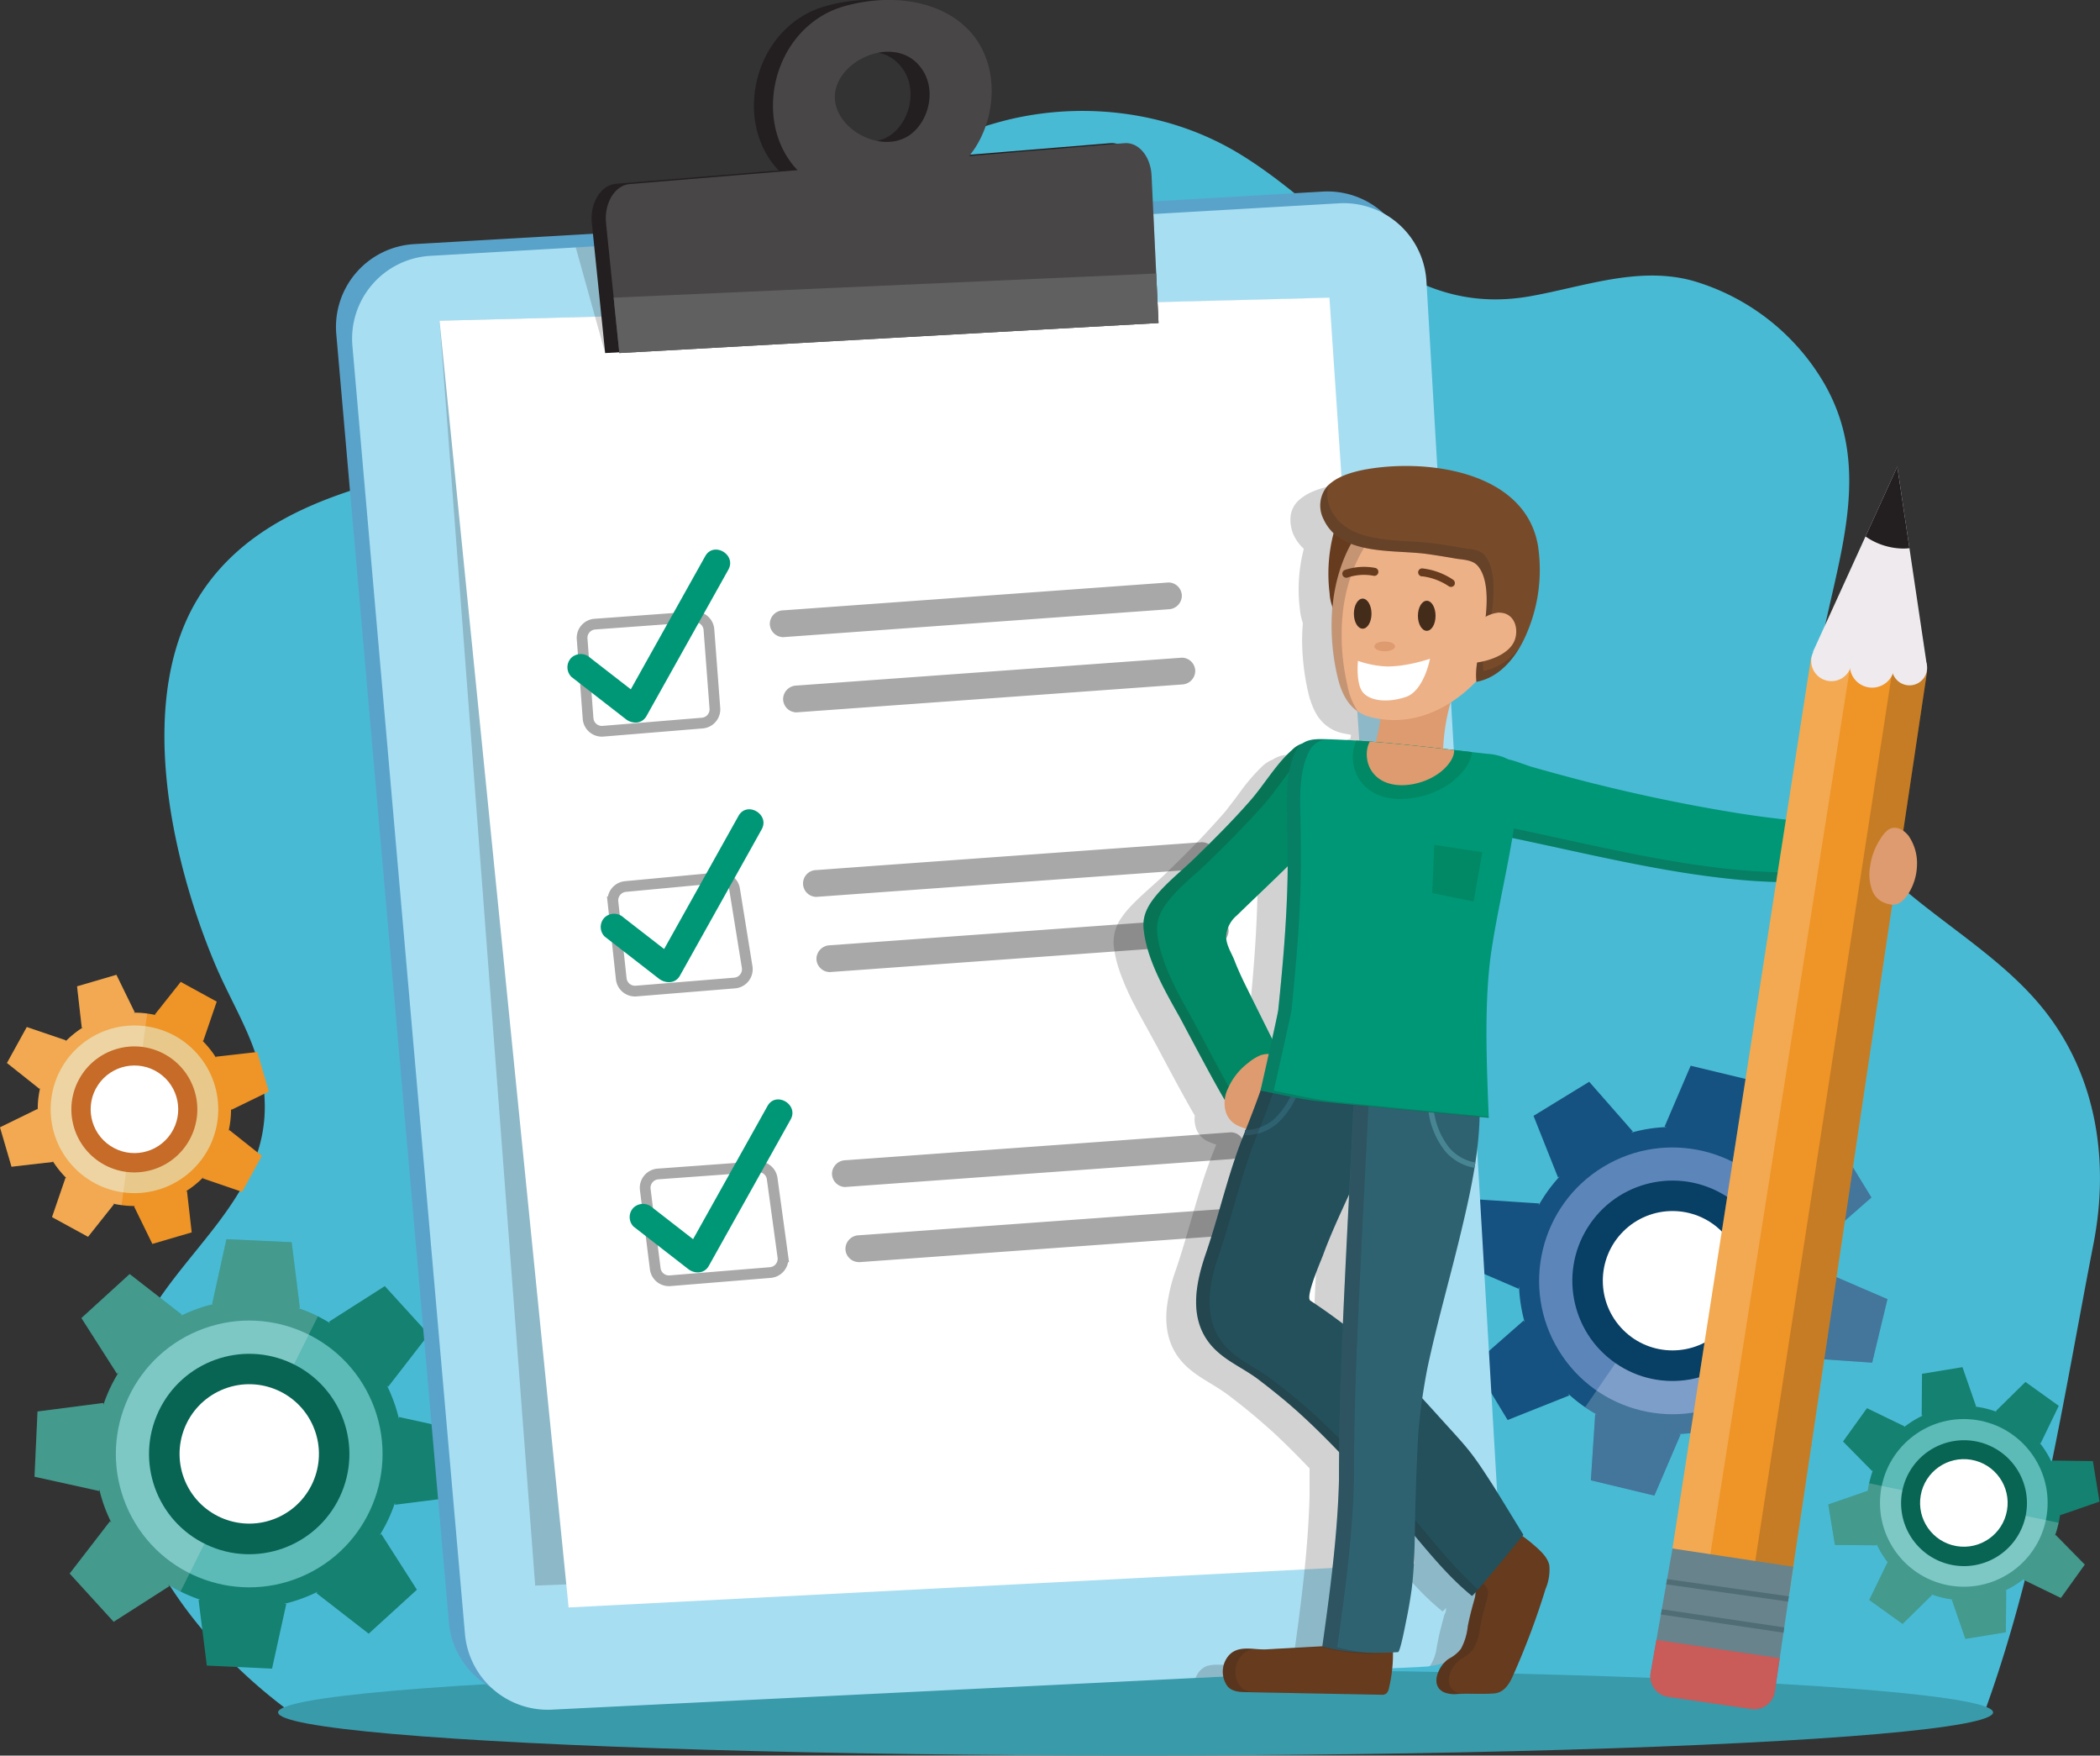 <svg xmlns="http://www.w3.org/2000/svg" xmlns:xlink="http://www.w3.org/1999/xlink" viewBox="0 0 391.84 327.5"><rect x="0" y="0" width="391.84" height="327.5" fill="#333333" stroke="none"/><defs><style>.cls-1{fill:#009777;}.cls-2{fill:#eeeaed;}.cls-3{fill:#68838c;}.cls-4{fill:#49bad4;}.cls-5{fill:#158171;}.cls-6{fill:#5cbab7;}.cls-7,.cls-9{fill:#fff;}.cls-19,.cls-27,.cls-7{opacity:0.2;}.cls-8{fill:#086453;}.cls-10{fill:#ef9426;}.cls-11{fill:#e8c98b;}.cls-12{fill:#c66b28;}.cls-13{fill:#155281;}.cls-14{fill:#5c86ba;}.cls-15{fill:#083f64;}.cls-16{fill:#399aaa;}.cls-17{fill:#59a3ca;}.cls-18{fill:#a8def2;}.cls-19,.cls-20{fill:#231f20;}.cls-21{fill:#494647;}.cls-22{fill:#606060;}.cls-23,.cls-30,.cls-33,.cls-39{fill:none;stroke-miterlimit:10;}.cls-23{stroke:#a8a8a8;stroke-width:2px;}.cls-24{fill:#a8a8a8;}.cls-25{fill:#008964;}.cls-26{fill:#663b1e;}.cls-28{fill:#dd9b6f;}.cls-29{fill:#23505b;}.cls-30{stroke:#2f6270;}.cls-31{fill:#2f6270;}.cls-32{fill:#edb188;}.cls-33{stroke:#488593;}.cls-34{clip-path:url(#clip-path);}.cls-35{fill:#774b2a;}.cls-36{clip-path:url(#clip-path-2);}.cls-37{clip-path:url(#clip-path-3);}.cls-38{fill:#c95b59;}.cls-39{stroke:#506d75;}.cls-40{fill:#442c1b;}</style><clipPath id="clip-path"><path class="cls-1" d="M278.28,177.4c-1.42,9.42-.86,21.62-.49,31.11,0,0-29.72-2.74-33.17-3.24l-.61-.09c-3-.48-5.87-1.15-8.81-1.72,0,0,3.22-14.15,3.31-15.09.86-8.33,1.59-16.64,1.74-25,.07-4.08,0-8.16-.11-12.24-.07-3.6,0-7.64,1.64-10.92,1.1-2.17,2.95-2.38,5.21-2.33,10.19.25,20.29,1.61,30.42,2.73a11,11,0,0,1,3.32.71c3.11,1.38,2.74,4.89,2.46,7.7C282.22,158.55,279.71,167.91,278.28,177.4Z"/></clipPath><clipPath id="clip-path-2"><polygon class="cls-2" points="354.02 87.05 338.28 121.59 359.58 124.41 354.02 87.05"/></clipPath><clipPath id="clip-path-3"><path class="cls-3" d="M312.07,288.87l22.52,3.4-3.42,23.28a3.87,3.87,0,0,1-4.39,3.26l-15.56-2.27A3.88,3.88,0,0,1,308,312Z"/></clipPath></defs><g id="Layer_2" data-name="Layer 2"><g id="OBJECTS"><path class="cls-4" d="M390.63,232c-5.64,28.95-10.21,59.65-20.38,87.49H54.35C34,304.62,15.51,278.59,24.5,252.29c5.9-17.26,26.15-27.62,24.85-47.63-.59-9.22-5.75-16.54-9.23-24.82-8.2-19.47-15.11-50.11-2.55-69.22C53.66,86.15,91.33,88.9,115.09,77.74c12.88-6,23.35-16.25,33.07-26.71,7.07-7.6,14-15.53,22.64-21.23,17.75-11.69,42.16-12.17,60.35-1.18,18.48,11.17,30.38,30.92,54.44,26.63,10-1.79,20.13-5.64,30.23-2.88a41.94,41.94,0,0,1,24.35,18.8c14.61,24.65-9.21,50.71.75,76.17,7.43,19,28.84,26.1,40.78,41.44C391.3,201.12,393.58,216.83,390.63,232Z"/><path class="cls-5" d="M80,248.92l-8.2-9-10.42,6.65.26.29A28.28,28.28,0,0,0,55.56,244l.39,0-1.53-12.27-12.17-.56-2.66,12.07.39,0a28.14,28.14,0,0,0-6.32,2.28l.29-.26-9.76-7.59-9,8.21,6.65,10.41.29-.26a28.5,28.5,0,0,0-2.85,6.08l0-.39L7,263.31l-.56,12.17,12.07,2.66,0-.39a28.24,28.24,0,0,0,2.28,6.31l-.26-.28L13,293.54l8.21,9,10.41-6.66-.26-.29a28.54,28.54,0,0,0,6.08,2.86l-.39,0,1.54,12.26,12.17.57,2.66-12.08H53a29.26,29.26,0,0,0,6.31-2.28l-.28.26,9.76,7.58,9-8.2-6.66-10.42-.29.26a28.32,28.32,0,0,0,2.86-6.08l0,.39L86,279.15,86.53,267l-12.08-2.66v.39a29.15,29.15,0,0,0-2.28-6.32l.26.29Z"/><circle class="cls-6" cx="46.5" cy="271.23" r="24.88" transform="translate(-101.31 39.11) rotate(-22.76)"/><path class="cls-7" d="M59.32,245.57A27.34,27.34,0,0,0,55.56,244l.39,0-1.53-12.27-12.17-.56-2.66,12.07.39,0a28.14,28.14,0,0,0-6.32,2.28l.29-.26-9.76-7.59-9,8.21,6.65,10.41.29-.26a28.5,28.5,0,0,0-2.85,6.08l0-.39L7,263.31l-.56,12.17,12.07,2.66,0-.39a28.24,28.24,0,0,0,2.28,6.31l-.26-.28L13,293.54l8.21,9,10.41-6.66-.26-.29a25.37,25.37,0,0,0,2.33,1.29Z"/><circle class="cls-8" cx="46.5" cy="271.23" r="18.69" transform="translate(-218.56 197.28) rotate(-64.68)"/><circle class="cls-9" cx="46.5" cy="271.23" r="13" transform="translate(-104.65 41.27) rotate(-23.59)"/><path class="cls-10" d="M40.44,186.85l-6.72-3.68-4.83,6.09.21.11a17.57,17.57,0,0,0-4.19-.45l.23-.07-3.42-7L14.38,184l.88,7.72.24-.07a17.7,17.7,0,0,0-3.29,2.65l.11-.22L5,191.59,1.3,198.3l6.08,4.83.12-.21a18.14,18.14,0,0,0-.46,4.2L7,206.88,0,210.3l2.15,7.35,7.72-.89-.07-.23a18.41,18.41,0,0,0,2.64,3.29l-.21-.12-2.52,7.35,6.72,3.67,4.83-6.08-.21-.12a18.12,18.12,0,0,0,4.19.46l-.23.07,3.42,7,7.34-2.15-.88-7.71-.23.06a17.92,17.92,0,0,0,3.28-2.64l-.11.21,7.35,2.52,3.67-6.72-6.08-4.83-.12.22a18.2,18.2,0,0,0,.46-4.2l.06.23,7-3.41L48,196.25l-7.72.88.07.24a18.06,18.06,0,0,0-2.64-3.29l.21.12Z"/><circle class="cls-11" cx="25.08" cy="206.95" r="15.64" transform="translate(-137.74 76.77) rotate(-44.45)"/><path class="cls-7" d="M27.46,189.08a18.19,18.19,0,0,0-2.55-.16l.23-.07-3.42-7L14.38,184l.88,7.72.24-.07a17.7,17.7,0,0,0-3.29,2.65l.11-.22L5,191.59,1.3,198.3l6.08,4.83.12-.21a18.14,18.14,0,0,0-.46,4.2L7,206.88,0,210.3l2.15,7.35,7.72-.89-.07-.23a18.41,18.41,0,0,0,2.64,3.29l-.21-.12-2.52,7.35,6.72,3.67,4.83-6.08-.21-.12a15.21,15.21,0,0,0,1.64.29Z"/><circle class="cls-12" cx="25.08" cy="206.95" r="11.75" transform="translate(-57.12 15.38) rotate(-16.31)"/><circle class="cls-9" cx="25.08" cy="206.95" r="8.17" transform="translate(-161.15 113.27) rotate(-56.39)"/><path class="cls-13" d="M315.46,198.81l11.84,2.85L326.49,214l-.38-.09a28.49,28.49,0,0,1,5.43,3.95l-.2-.33L342.83,213l6.36,10.39-9.3,8.15-.2-.33a28.76,28.76,0,0,1,1.05,6.63l.09-.38,11.35,4.89-2.85,11.85L337,253.34l.09-.38a28.49,28.49,0,0,1-3.95,5.43l.33-.2L338,269.67,327.65,276l-8.15-9.29.33-.2a28.76,28.76,0,0,1-6.63,1l.38.09L308.69,279l-11.85-2.85.81-12.34.38.1A28.49,28.49,0,0,1,292.6,260l.2.33-11.49,4.57L275,254.5l9.29-8.15.2.33a28.84,28.84,0,0,1-1.05-6.63l-.09.37L272,235.53l2.85-11.84,12.33.81-.09.37a28.81,28.81,0,0,1,3.95-5.43l-.33.21-4.57-11.49,10.39-6.36,8.15,9.29-.33.21a28.23,28.23,0,0,1,6.63-1.05l-.38-.09Z"/><circle class="cls-14" cx="312.07" cy="238.92" r="24.88" transform="translate(-78.83 198.08) rotate(-31.47)"/><path class="cls-7" d="M328.36,215.32a27,27,0,0,1,3.18,2.53l-.2-.33L342.83,213l6.36,10.39-9.3,8.15-.2-.33a28.76,28.76,0,0,1,1.05,6.63l.09-.38,11.35,4.89-2.85,11.85L337,253.34l.09-.38a28.49,28.49,0,0,1-3.95,5.43l.33-.2L338,269.67,327.65,276l-8.15-9.29.33-.2a28.76,28.76,0,0,1-6.63,1l.38.09L308.69,279l-11.85-2.85.81-12.34.38.1c-.78-.44-1.53-.92-2.25-1.42Z"/><circle class="cls-15" cx="312.07" cy="238.92" r="18.69" transform="translate(-62.05 359.35) rotate(-55.28)"/><circle class="cls-9" cx="312.07" cy="238.92" r="13" transform="translate(-77.54 290.64) rotate(-45)"/><path class="cls-5" d="M390.51,272.56l1.24,7.56-7.34,2.54,0-.24a17.7,17.7,0,0,1-1,4.11l.14-.2,5.45,5.54-4.46,6.22-7-3.4.14-.2a17.33,17.33,0,0,1-3.58,2.23l.24,0-.07,7.77-7.55,1.24-2.54-7.34.24,0a18.23,18.23,0,0,1-4.11-1l.2.14L355,302.94l-6.22-4.47,3.4-7,.19.15a18.08,18.08,0,0,1-2.22-3.59l0,.24-7.77-.06-1.24-7.56,7.34-2.54,0,.24a18.48,18.48,0,0,1,1-4.11l-.14.2-5.45-5.53,4.47-6.22,7,3.39-.14.2a18.3,18.3,0,0,1,3.59-2.23l-.24,0,.06-7.77,7.55-1.24,2.55,7.35-.24,0a17.76,17.76,0,0,1,4.1,1l-.19-.15,5.53-5.44,6.22,4.46-3.39,7-.2-.14a18.23,18.23,0,0,1,2.23,3.58l0-.24Z"/><circle class="cls-6" cx="366.46" cy="280.39" r="15.64" transform="translate(51.97 618.04) rotate(-84.46)"/><path class="cls-7" d="M384.1,284.07a17.25,17.25,0,0,1-.69,2.46l.14-.2,5.45,5.54-4.46,6.22-7-3.4.14-.2a17.33,17.33,0,0,1-3.58,2.23l.24,0-.07,7.77-7.55,1.24-2.54-7.34.24,0a18.23,18.23,0,0,1-4.11-1l.2.14L355,302.94l-6.22-4.47,3.4-7,.19.15a18.08,18.08,0,0,1-2.22-3.59l0,.24-7.77-.06-1.24-7.56,7.34-2.54,0,.24c.06-.55.16-1.1.27-1.65Z"/><path class="cls-8" d="M378.05,278.49A11.74,11.74,0,1,0,368.36,292,11.75,11.75,0,0,0,378.05,278.49Z"/><circle class="cls-9" cx="366.46" cy="280.39" r="8.17" transform="translate(27.49 593.46) rotate(-80.15)"/><ellipse class="cls-16" cx="211.89" cy="319.44" rx="160" ry="8.06"/><path class="cls-17" d="M62.75,62.35l21,240.28a15.5,15.5,0,0,0,16.19,14.12l162.65-8a15.49,15.49,0,0,0,14.7-16.37L263.15,50.3A15.48,15.48,0,0,0,246.8,35.74L77.28,45.54A15.48,15.48,0,0,0,62.75,62.35Z"/><path class="cls-18" d="M65.76,64.54l21,240.27a15.49,15.49,0,0,0,16.19,14.12l162.65-8a15.48,15.48,0,0,0,14.7-16.37L266.16,52.49a15.47,15.47,0,0,0-16.35-14.56L80.29,47.73A15.48,15.48,0,0,0,65.76,64.54Z"/><polygon class="cls-19" points="82.01 59.83 99.86 295.79 259.19 289.52 243.43 55.69 82.01 59.83"/><polygon class="cls-9" points="82.01 59.83 106.1 299.87 263.97 291.7 248.06 55.53 82.01 59.83"/><path class="cls-20" d="M110.43,41.61l2.49,24.25,100.61-5.6-1.3-27.55c-.17-3.55-2.45-6.25-5.09-6L114.9,34.29C112.11,34.52,110.05,37.89,110.43,41.61Z"/><polygon class="cls-19" points="112.92 65.86 216.17 60.26 215.21 39.92 107.43 46.15 112.92 65.86"/><path class="cls-20" d="M177.06,5.47c-5.88-6-15.74-6.51-23.36-4.22-8,2.4-12.68,10-13,17.56-.3,6.6,2.65,13.22,9.5,16.47,9.56,4.54,23.17.87,28.61-8.36C182.64,20.36,182.62,11.11,177.06,5.47ZM166.45,25c-3.13,2.41-7.63,1.63-10.72-.67a9.91,9.91,0,0,1-2.15-2.19c-6-8.65,9.5-17.52,15-9.09C171.05,16.72,169.9,22.33,166.45,25Z"/><path class="cls-21" d="M113.08,41.61l2.48,24.25,100.61-5.6-1.3-27.55c-.17-3.55-2.45-6.25-5.09-6l-92.24,7.62C114.75,34.52,112.7,37.89,113.08,41.61Z"/><path class="cls-21" d="M180.61,5.47c-5.88-6-15.74-6.51-23.36-4.22-8,2.4-12.68,10-13,17.56-.31,6.6,2.65,13.22,9.5,16.47,9.55,4.54,23.17.87,28.61-8.36C186.19,20.36,186.17,11.11,180.61,5.47ZM170,25c-3.13,2.41-7.63,1.63-10.72-.67a9.91,9.91,0,0,1-2.15-2.19c-6-8.65,9.5-17.52,15-9.09C174.6,16.72,173.45,22.33,170,25Z"/><polygon class="cls-22" points="114.5 55.53 215.73 51.02 216.17 60.26 115.56 65.86 114.5 55.53"/><path class="cls-23" d="M111,116.43l18.52-1.35a2.58,2.58,0,0,1,2.76,2.38l1.11,14.67a2.57,2.57,0,0,1-2.36,2.76l-18.51,1.52a2.58,2.58,0,0,1-2.79-2.38l-1.11-14.83A2.57,2.57,0,0,1,111,116.43Z"/><path class="cls-24" d="M146.12,118.86l24.31-1.76,38.73-2.8,8.86-.64a2.56,2.56,0,0,0,2.5-2.5,2.51,2.51,0,0,0-2.5-2.5l-24.31,1.76L155,113.22l-8.86.64a2.55,2.55,0,0,0-2.5,2.5,2.53,2.53,0,0,0,2.5,2.5Z"/><path class="cls-24" d="M148.62,132.89l24.31-1.76,38.73-2.8,8.86-.64a2.56,2.56,0,0,0,2.5-2.5,2.51,2.51,0,0,0-2.5-2.5l-24.31,1.76-38.73,2.8-8.86.64a2.56,2.56,0,0,0-2.5,2.5,2.51,2.51,0,0,0,2.5,2.5Z"/><path class="cls-1" d="M106.59,126.25l10.11,7.85c1.22,1,3.06,1,3.92-.51L134,109.68l1.9-3.4c1.58-2.82-2.74-5.34-4.31-2.53l-13.37,23.91-1.9,3.41,3.92-.51-10.11-7.85a2.58,2.58,0,0,0-3.53,0,2.53,2.53,0,0,0,0,3.54Z"/><path class="cls-23" d="M116.7,165.38l17.58-1.65a2.58,2.58,0,0,1,2.79,2.16l2.34,14.49a2.58,2.58,0,0,1-2.34,3l-18.37,1.5a2.58,2.58,0,0,1-2.78-2.29l-1.55-14.34A2.6,2.6,0,0,1,116.7,165.38Z"/><path class="cls-24" d="M152.34,167.31l24.31-1.76,38.73-2.8,8.87-.64a2.56,2.56,0,0,0,2.5-2.5,2.52,2.52,0,0,0-2.5-2.5l-24.31,1.75-38.73,2.8-8.87.65a2.5,2.5,0,1,0,0,5Z"/><path class="cls-24" d="M154.84,181.34l24.31-1.76,38.74-2.8,8.86-.64a2.56,2.56,0,0,0,2.5-2.5,2.52,2.52,0,0,0-2.5-2.5l-24.31,1.76-38.73,2.8-8.87.64a2.57,2.57,0,0,0-2.5,2.5,2.52,2.52,0,0,0,2.5,2.5Z"/><path class="cls-1" d="M112.81,174.7l10.11,7.85c1.23.95,3.06,1,3.93-.51l13.37-23.91,1.9-3.41c1.57-2.81-2.74-5.33-4.32-2.52l-13.36,23.91-1.91,3.41,3.93-.51-10.11-7.85a2.58,2.58,0,0,0-3.54,0,2.53,2.53,0,0,0,0,3.54Z"/><path class="cls-23" d="M122.8,219l18.54-1.35a2.58,2.58,0,0,1,2.74,2.22l2,14.59a2.58,2.58,0,0,1-2.34,2.93l-18.71,1.53a2.58,2.58,0,0,1-2.77-2.25l-1.86-14.77A2.59,2.59,0,0,1,122.8,219Z"/><path class="cls-24" d="M157.74,221.43l24.32-1.76,38.73-2.8,8.86-.64a2.56,2.56,0,0,0,2.5-2.5,2.51,2.51,0,0,0-2.5-2.5L205.34,213l-38.73,2.8-8.87.64a2.57,2.57,0,0,0-2.5,2.5,2.52,2.52,0,0,0,2.5,2.5Z"/><path class="cls-24" d="M160.25,235.46l24.31-1.76,38.73-2.8,8.86-.64a2.55,2.55,0,0,0,2.5-2.5,2.53,2.53,0,0,0-2.5-2.5L207.84,227l-38.73,2.8-8.86.64a2.56,2.56,0,0,0-2.5,2.5,2.51,2.51,0,0,0,2.5,2.5Z"/><path class="cls-1" d="M118.22,228.82l10.11,7.85c1.22,1,3.06,1,3.92-.51l13.37-23.91,1.9-3.4c1.58-2.81-2.74-5.34-4.31-2.53l-13.37,23.92-1.91,3.4,3.93-.5-10.11-7.86a2.59,2.59,0,0,0-3.53,0,2.51,2.51,0,0,0,0,3.54Z"/><path class="cls-19" d="M269.45,301.45c-.45,1.63-.88,3.27-1.2,4.94-.06.34-.13.7-.19,1.06a8.27,8.27,0,0,1-1.08,3.08c-.08.12-.18.22-.27.33a15.46,15.46,0,0,0,13.67-16.27l-.22-3.81-.07-.06a18.43,18.43,0,0,0-1.65-1.26l.18-.22s-5.19-8.47-5.42-8.82c-4.45-6.93-4.71-7-10.22-13.09q-1.61-1.79-3.23-3.54c.31-1.91.65-3.81,1-5.74,1.79-8.37,4.16-16.59,6.16-24.9,1-4.21,2-8.52,2.7-12.87h0l0,0a69.3,69.3,0,0,0,.86-9l1.75.15h0v-.22h0c-.37-9.46-.91-21.54.5-30.89.23-1.54.5-3.08.78-4.62l-1.88-32.22-2.59-.3a3.43,3.43,0,0,0-.34-1.57,8,8,0,0,0-4.44-3.9c.22-1.25.51-2.5.85-3.73a26.43,26.43,0,0,0,4.82-4,.34.34,0,0,0,0,.1,7,7,0,0,0,.9-.23l-2.23-38.26a41.92,41.92,0,0,0-19.9-1c-2.28.45-4.84,1.24-6.54,2.92l-.06.06h0a4.77,4.77,0,0,0-1.29,2.84,7.1,7.1,0,0,0,.56,3.35,8.25,8.25,0,0,0,1.91,2.61.14.14,0,0,0,0,.06,29.9,29.9,0,0,0-.73,11.15,11.37,11.37,0,0,0,.54,2.59c0,.14,0,.28,0,.41a34.88,34.88,0,0,0-.11,3.54,44.19,44.19,0,0,0,1.07,8.79h0c.08.4.18.79.29,1.17,0,.14.09.28.13.41s.15.48.24.71.12.33.19.5.16.38.25.56a9.78,9.78,0,0,0,.52,1l.23.39c.13.19.28.36.42.54l.26.31c.15.17.31.33.48.49l.3.25a7.27,7.27,0,0,0,2.88,1.47c.62.15,1.23.26,1.84.35,0,.11,0,.19,0,.22l-.09.52a13.49,13.49,0,0,0-2.26,1,5.33,5.33,0,0,0-2.1,2.27c-1.8-.11-3.61-.2-5.43-.25l-.69,0h-.82a5.26,5.26,0,0,0-3.22.89,5.92,5.92,0,0,0-1.84,1.15l0,0a34.19,34.19,0,0,0-4.21,4.87l-1.09,1.46c-.48.64-1,1.29-1.47,1.91-.31.39-.63.78-1,1.16-2.45,2.79-5,5.46-7.67,8.08l-2.65,2.6c-2.21,2.14-4.85,4.23-7,6.62a16.15,16.15,0,0,0-1.18,1.5,7.83,7.83,0,0,0-1.55,4.24,6.66,6.66,0,0,0,0,1,21.15,21.15,0,0,0,.91,4.27c.11.35.23.71.36,1.06a48.66,48.66,0,0,0,2.64,5.91l.36.7c.38.7.75,1.39,1.13,2.07q.24.45.48.87l.85,1.54.4.74,1,1.83,1.77,3.33,1.36,2.52.69,1.28c1.19,2.18,2.34,4.26,3.19,5.69a5.24,5.24,0,0,0,.18,2.19,4.08,4.08,0,0,0,2.3,2.64,9.39,9.39,0,0,0,1.52.57c-.14.36-.27.71-.42,1.07-2.94,7.28-4.6,14.95-7.13,22.35a32.07,32.07,0,0,0-1.67,7c-.4,3.92.34,7.75,3.52,10.83.29.28.6.55.92.81,1.89,1.55,4.07,2.63,6.07,4l1,.71c2.11,1.61,4.17,3.25,6.17,5,.66.57,1.32,1.16,2,1.76,2.4,2.21,4.7,4.53,6.95,6.88,0,1.72,0,3.44,0,5.16-.26,10.19-1.68,20.92-3.11,31l-9.69.55h0l-.68,0a19.49,19.49,0,0,1-2.26-.08h0l-.6,0h-.78l-.58,0h-.05a4.6,4.6,0,0,0-.52.06l-.16,0-.43.11-.12,0a2.91,2.91,0,0,0-.51.22l-.12.06-.38.25-.13.11a3.55,3.55,0,0,0-.44.43h0a4.43,4.43,0,0,0-.71,1.23l31.37-1.54c0-.12,0-.24,0-.36l.91,0c.43,0,1.41-5.33,1.54-5.94q.61-2.87,1-5.77a92.44,92.44,0,0,0,.59-10l2.27,2.68c1.32,1.55,2.67,3.08,4.07,4.52a47.7,47.7,0,0,0,4.33,4h0l.09-.06,0,0c.11-.1.31-.31.57-.6,0,0,0,.05,0,.08a3.53,3.53,0,0,1-.08.72Q269.55,301.11,269.45,301.45ZM234.64,166.27c-.15,8.38-.87,16.7-1.73,25,0,.36-.54,2.66-1.14,5.36L227,187.12c-.82-1.65-1.59-3.3-2.25-5-.56-1.46-1.56-2.87-1.55-4.5a5.57,5.57,0,0,1,2-3.94c3.13-3,6.31-6,9.42-9.1C234.65,165.13,234.65,165.7,234.64,166.27Zm10.64,76.65q-.17,3.5-.31,7c-2-1.52-4-3-6.1-4.36-1-.65,2-7.5,2.34-8.44,1.41-3.87,3.18-7.64,4.91-11.43Q245.69,234.3,245.28,242.92Z"/><path class="cls-25" d="M216.09,166.62c-1.72,2-3,4-2.7,6.73.58,5.66,4,11.54,6.74,16.43.75,1.37,6.48,12.32,8.77,16.05l7-4.74a5.92,5.92,0,0,0,2.41-2.45c.61-1.52-.13-3.21-.86-4.68q-2.43-4.87-4.85-9.76c-.83-1.66-1.59-3.31-2.25-5-.56-1.45-1.56-2.87-1.56-4.5a5.54,5.54,0,0,1,2-3.93c4.79-4.67,9.72-9.19,14.29-14.08,3.86-4.11,8.87-9.94,4.32-15.52a8.82,8.82,0,0,0-2.54-2,4.66,4.66,0,0,0-5.81.76c-3,2.66-5.13,6.41-7.76,9.42-3.26,3.73-6.77,7.23-10.32,10.68C220.83,162.14,218.18,164.23,216.09,166.62Z"/><path class="cls-19" d="M222.66,190.46c-2.7-4.89-6.16-10.76-6.74-16.42-.27-2.71,1-4.77,2.7-6.73,2.09-2.4,4.74-4.48,6.95-6.63,3.54-3.45,7.06-7,10.32-10.68,2.62-3,4.8-6.75,7.75-9.42a5,5,0,0,1,3.3-1.43h0a4.66,4.66,0,0,0-5.81.76c-3,2.66-5.13,6.41-7.76,9.42-3.26,3.73-6.77,7.23-10.32,10.68-2.2,2.14-4.85,4.23-6.94,6.62-1.72,2-3,4-2.7,6.73.58,5.66,4,11.54,6.74,16.43.75,1.37,6.48,12.32,8.77,16.05l1.53-1C227.78,200.19,223.32,191.66,222.66,190.46Z"/><path class="cls-26" d="M229,314.52c.78,1,2.17,1.12,3.39,1.14l25.31.49a1.55,1.55,0,0,0,.93-.19,1.65,1.65,0,0,0,.52-1,27,27,0,0,0,.76-7.05c-1.37-1.36-3.44-1.34-5.3-1.23l-18.29,1c-2.35.14-5.29-.91-7.09,1.2A4.64,4.64,0,0,0,229,314.52Z"/><path class="cls-26" d="M288.38,296.43a9.11,9.11,0,0,0,.71-4.42c-.35-1.73-2.11-3.12-3.39-4.22a27,27,0,0,0-3.4-2.4,2.67,2.67,0,0,0-1.48-.53,2.56,2.56,0,0,0-1.33.67,16.08,16.08,0,0,0-4.95,5.82,7.09,7.09,0,0,0-.57,1.7,2.91,2.91,0,0,0,.41,2.27c.43.56.93,1,.94,1.8a5.24,5.24,0,0,1-.26,1.41c-.46,1.63-.89,3.27-1.2,4.93a11.09,11.09,0,0,1-1.27,4.14,6.64,6.64,0,0,1-2.17,1.79c-1.94,1.18-3.74,5-1,6.29A5.2,5.2,0,0,0,272,316c2.24-.11,4.5.08,6.74-.09,1.74-.13,2.69-1.46,3.39-2.92A141.8,141.8,0,0,0,288.38,296.43Z"/><g class="cls-27"><path class="cls-20" d="M238.67,307.7l18.26-1a15.77,15.77,0,0,0-2.28,0l-17.61,1A15,15,0,0,0,238.67,307.7Z"/><path class="cls-20" d="M234.75,315.66c-1.23,0-2.61-.13-3.39-1.14a4.62,4.62,0,0,1,.23-5.62,3.73,3.73,0,0,1,2.51-1.28c-1.77-.13-3.58-.18-4.83,1.28a4.64,4.64,0,0,0-.23,5.62c.78,1,2.17,1.12,3.39,1.14l25.31.49a3.23,3.23,0,0,0,.53,0Z"/></g><g class="cls-27"><path class="cls-20" d="M271.75,315.68c-2.76-1.31-1-5.11,1-6.29a6.64,6.64,0,0,0,2.17-1.79,10.91,10.91,0,0,0,1.27-4.14c.31-1.66.74-3.3,1.2-4.93a5.24,5.24,0,0,0,.26-1.41c0-.83-.5-1.24-.93-1.8a2.92,2.92,0,0,1-.42-2.27,8.09,8.09,0,0,1,.57-1.7,16.18,16.18,0,0,1,4.95-5.82c.11-.08.21-.17.32-.24a2.35,2.35,0,0,0-1.3-.43,2.56,2.56,0,0,0-1.33.67,16.08,16.08,0,0,0-4.95,5.82,7.09,7.09,0,0,0-.57,1.7,2.91,2.91,0,0,0,.41,2.27c.43.56.93,1,.94,1.8a5.24,5.24,0,0,1-.26,1.41c-.46,1.63-.89,3.27-1.2,4.93a11.09,11.09,0,0,1-1.27,4.14,6.64,6.64,0,0,1-2.17,1.79c-1.94,1.18-3.74,5-1,6.29A5.2,5.2,0,0,0,272,316c.35,0,.7,0,1.06,0A4.1,4.1,0,0,1,271.75,315.68Z"/><path class="cls-20" d="M275.37,316c.61,0,1.23,0,1.84,0Z"/></g><path class="cls-26" d="M252.33,116.21a1.83,1.83,0,0,0,1.33-1.32,21.47,21.47,0,0,0,1.08-5.09c.39-3.41,1.44-8.45-.6-11.46-1.62-2.38-4.59-1.31-5.32,1.19a29.9,29.9,0,0,0-.73,11.15,8.73,8.73,0,0,0,1.12,3.82A3.41,3.41,0,0,0,252.33,116.21Z"/><path class="cls-28" d="M231,210a11.32,11.32,0,0,0,1.55.58c2.33.68,4.05,0,5.92-1.52a9.45,9.45,0,0,0,3.28-4.91,6.54,6.54,0,0,0-1.14-5.68,5,5,0,0,0-5.4-1.62,9,9,0,0,0-2.27,1.4,12,12,0,0,0-3.79,4.76,6.07,6.07,0,0,0-.45,4.34A4.18,4.18,0,0,0,231,210Z"/><path class="cls-28" d="M269.42,144.67a27.81,27.81,0,0,1-7.56.55c-1.35-.06-5.52.33-6.06-1.21a3.34,3.34,0,0,1-.11-1.26,29.93,29.93,0,0,1,.95-3.87c.3-1.51.69-3,.91-4.53.05-.33.32-3.54.67-3.59l13.13-1.85A36.86,36.86,0,0,0,269.42,144.67Z"/><path class="cls-1" d="M297.31,146.15l1,.24q12.59,3.12,25.39,5.21c3.82.62,7.63,1.12,11.48,1.49,2.95.32,6.28.78,8.24,3.28a6.66,6.66,0,0,1,.73,1.16,4.38,4.38,0,0,1,.23.54,4.71,4.71,0,0,1-1.67,5.59,7.48,7.48,0,0,1-3.5.78,102.29,102.29,0,0,1-14.33-.29C309.9,162.8,295.26,159,280.59,156c-1.93-.39-4-.88-5.24-2.42-1.9-2.4-.81-5.61.12-8.17a12.26,12.26,0,0,1,1.06-2.37c2-3.17,6.53-.82,9.23,0C289.59,144.13,293.44,145.17,297.31,146.15Z"/><path class="cls-19" d="M342.67,161.83a7.48,7.48,0,0,1-3.5.78,102.29,102.29,0,0,1-14.33-.29c-14.94-1.34-29.58-5.17-44.25-8.16-1.93-.39-4-.88-5.24-2.42a4.71,4.71,0,0,1-1-2.38,5.37,5.37,0,0,0,1,4.21c1.22,1.54,3.31,2,5.24,2.42,14.67,3,29.31,6.81,44.25,8.16a102.29,102.29,0,0,0,14.33.29,7.48,7.48,0,0,0,3.5-.78,4.62,4.62,0,0,0,1.89-4.8A4.22,4.22,0,0,1,342.67,161.83Z"/><path class="cls-29" d="M236.91,198.33c-1.4,4.52-3.06,8.94-4.82,13.3-2.94,7.28-4.6,15-7.14,22.36-2.07,6.06-3.24,12.91,1.85,17.83,2.38,2.29,5.41,3.55,8,5.51,2.81,2.15,5.55,4.35,8.15,6.75,5.46,5,10.44,10.56,15.49,16,5.23,5.65,10.21,12.79,16.21,17.63.19.16,9.6-11.39,9.6-11.39s-5.19-8.47-5.42-8.83c-4.44-6.93-4.71-7-10.22-13.09-5.24-5.81-10.55-11.57-16.7-16.43-2.39-1.89-4.87-3.66-7.41-5.34-1-.65,2-7.49,2.35-8.44,3.49-9.58,9.19-18.57,11.06-28.69.68-3.71,1.69-7.18-2.43-8.05a87.12,87.12,0,0,0-16.95-1.87,1.06,1.06,0,0,0-.63.13,1.24,1.24,0,0,0-.38.7C237.3,197.05,237.11,197.69,236.91,198.33Z"/><path class="cls-30" d="M242.55,200.34a14.68,14.68,0,0,1-4.65,8.95,8.81,8.81,0,0,1-5.59,2"/><path class="cls-19" d="M260.93,280.08c-5.05-5.44-10-11-15.49-16-2.6-2.4-5.33-4.6-8.14-6.75-2.57-2-5.6-3.22-8-5.51-5.09-4.92-3.92-11.77-1.85-17.83,2.53-7.41,4.2-15.08,7.13-22.36,1.77-4.36,3.42-8.78,4.82-13.3.2-.64.4-1.28.58-1.92a1.25,1.25,0,0,1,.39-.7.58.58,0,0,1,.14-.05c-.68,0-1.36-.07-2-.08a1,1,0,0,0-.63.13,1.24,1.24,0,0,0-.38.7c-.19.64-.38,1.28-.58,1.92-1.4,4.52-3.06,8.94-4.82,13.3-2.94,7.28-4.6,15-7.14,22.36-2.07,6.06-3.24,12.91,1.85,17.83,2.38,2.29,5.41,3.55,8,5.51,2.81,2.15,5.55,4.35,8.15,6.75,5.46,5,10.44,10.56,15.49,16,5.23,5.65,10.21,12.79,16.21,17.63a8.33,8.33,0,0,0,1.14-1.2C270.37,291.73,265.76,285.28,260.93,280.08Z"/><path class="cls-31" d="M250.88,240q-.3,6.45-.56,12.9c-.3,7.75-.48,15.48-.48,23.23-.26,10.19-1.69,20.92-3.11,31,4.33,1.28,9.64,1.35,14.12,1.07.43,0,1.42-5.33,1.55-5.94.4-1.9.73-3.83,1-5.77.66-5.24.55-10.5.7-15.78q.18-6.65.53-13.28a113.37,113.37,0,0,1,1.73-12.3c1.78-8.36,4.16-16.59,6.16-24.9,2.37-9.88,4.69-20.32,3-30.5a5.88,5.88,0,0,0-.81-2.43,5.22,5.22,0,0,0-1.65-1.42,23.11,23.11,0,0,0-11.84-3.48c-3,0-6.54.93-7.76,3.91a10.45,10.45,0,0,0-.58,3.62C252.24,213.28,251.5,226.63,250.88,240Z"/><path class="cls-19" d="M249.52,307.28c1.43-10.08,2.86-20.81,3.12-31,0-7.75.18-15.48.48-23.23q.25-6.45.56-12.9c.62-13.36,1.35-26.71,1.95-40.07a10.94,10.94,0,0,1,.58-3.62c1.05-2.54,3.74-3.6,6.38-3.84-.45,0-.9-.06-1.36-.07-3,0-6.54.92-7.76,3.91a10.45,10.45,0,0,0-.58,3.62c-.6,13.36-1.34,26.71-2,40.07q-.3,6.45-.56,12.9c-.3,7.75-.48,15.48-.48,23.23-.26,10.19-1.69,20.92-3.11,31a38.38,38.38,0,0,0,11.35,1.18A34.35,34.35,0,0,1,249.52,307.28Z"/><path class="cls-32" d="M270.05,92.39c-3.59-.63-7.72-.7-10.9,1.33-6.21,4-9.45,11.09-10.38,18.21a41.45,41.45,0,0,0,.78,14.08c.79,3.59,2.37,6.79,6.19,7.76,14.2,3.6,26.58-11,28.13-23.91.46-3.88.08-8-2.23-11.3C279,94.85,274.35,93.16,270.05,92.39Z"/><path class="cls-33" d="M266.94,204.83a14.59,14.59,0,0,0,3.09,9.59,8.77,8.77,0,0,0,5.18,2.94"/><path class="cls-19" d="M251.4,127.79a41.24,41.24,0,0,1-.78-14.09c.92-7.12,4.17-14.23,10.37-18.2,3.18-2,7.32-2,10.9-1.33A21,21,0,0,1,281,97.8c-2.69-3.17-7-4.7-11-5.41-3.59-.63-7.72-.7-10.9,1.33-6.21,4-9.45,11.09-10.38,18.21a41.45,41.45,0,0,0,.78,14.08c.61,2.76,1.69,5.27,3.88,6.74A13.16,13.16,0,0,1,251.4,127.79Z"/><path class="cls-1" d="M278.28,177.4c-1.42,9.42-.86,21.62-.49,31.11,0,0-29.72-2.74-33.17-3.24l-.61-.09c-3-.48-5.87-1.15-8.81-1.72,0,0,3.22-14.15,3.31-15.09.86-8.33,1.59-16.64,1.74-25,.07-4.08,0-8.16-.11-12.24-.07-3.6,0-7.64,1.64-10.92,1.1-2.17,2.95-2.38,5.21-2.33,10.19.25,20.29,1.61,30.42,2.73a11,11,0,0,1,3.32.71c3.11,1.38,2.74,4.89,2.46,7.7C282.22,158.55,279.71,167.91,278.28,177.4Z"/><g class="cls-34"><path class="cls-25" d="M271.48,145.41c1.78-1.55,4-4.22,2.78-6.72-3-6.23-13.94-5.77-19.06-2.82-3.2,1.85-3.46,6.51-1.65,9.4,3.42,5.46,11.89,4.23,16.51,1.21A13.2,13.2,0,0,0,271.48,145.41Z"/><path class="cls-28" d="M269.06,143.8c1.31-1.14,2.92-3.09,2-4.93-2.18-4.57-10.23-4.24-14-2.07-2.35,1.36-2.54,4.78-1.21,6.9,2.51,4,8.73,3.11,12.12.89A8.93,8.93,0,0,0,269.06,143.8Z"/></g><path class="cls-19" d="M247.1,205.27l-.61-.09c-3-.48-5.87-1.15-8.82-1.72,0,0,3.22-14.15,3.32-15.09.85-8.33,1.58-16.64,1.73-25,.07-4.08,0-8.16-.1-12.24-.08-3.6,0-7.64,1.63-10.92a4,4,0,0,1,3.63-2.29l-.89,0c-2.26-.05-4.11.16-5.21,2.33-1.66,3.28-1.71,7.32-1.64,10.92.09,4.08.18,8.16.11,12.24-.15,8.38-.88,16.69-1.74,25-.09.94-3.34,15.08-3.31,15.09,2.94.57,5.85,1.24,8.81,1.72l.61.09c3.45.5,33.17,3.28,33.17,3.24v-.22C270.58,207.64,249.94,205.68,247.1,205.27Z"/><path class="cls-35" d="M284.83,118.25c-1.75,4.14-4.91,8.14-9.34,8.94-.36-3.13.75-6.17,1.3-9.21.59-3.32,1.42-9.83-1.19-12.57-1-1-2.73-1-4-1.21q-2.69-.48-5.37-.86c-6.15-.85-16.12.4-19.26-6.48a5.58,5.58,0,0,1,.72-6.19c1.69-1.73,4.3-2.52,6.6-3,11.4-2.23,30.25,0,32.68,14.11A30,30,0,0,1,284.83,118.25Z"/><path class="cls-19" d="M276.77,125.2c-.35-3.12.75-6.17,1.3-9.21.6-3.32,1.42-9.83-1.19-12.56-1-1-2.73-1-4-1.21-1.78-.33-3.57-.61-5.37-.86-6.14-.86-16.12.39-19.26-6.49a6.13,6.13,0,0,1-.32-4.41l-.24.21a5.58,5.58,0,0,0-.72,6.19c3.14,6.88,13.11,5.63,19.26,6.48q2.69.38,5.37.86c1.3.24,3,.19,4,1.21,2.61,2.74,1.78,9.25,1.19,12.57-.55,3-1.66,6.08-1.3,9.21,3.65-.66,6.44-3.5,8.29-6.79A11.46,11.46,0,0,1,276.77,125.2Z"/><polygon class="cls-2" points="354.02 87.05 338.28 121.59 359.58 124.41 354.02 87.05"/><g class="cls-36"><path class="cls-20" d="M354.74,102.32a9.25,9.25,0,0,0,3.75-.61c4-1.61,3.54-8.24,3.05-11.62a10.78,10.78,0,0,0-6.77-8.81,5.53,5.53,0,0,0-3.26-.32c-2.39.58-3.65,3.35-4.72,5.31a16.12,16.12,0,0,0-2.14,7.83C344.7,98.93,350,102.15,354.74,102.32Z"/></g><polygon class="cls-10" points="337.96 122.52 312.07 288.87 333.86 297.24 359.58 125.2 337.96 122.52"/><polygon class="cls-7" points="318.42 294.49 345.37 123.44 337.96 122.52 312.07 288.87 318.42 294.49"/><polygon class="cls-19" points="326.78 295.98 353.2 124.41 359.58 125.2 333.86 297.24 326.78 295.98"/><path class="cls-3" d="M312.07,288.87l22.52,3.4-3.42,23.28a3.87,3.87,0,0,1-4.39,3.26l-15.56-2.27A3.88,3.88,0,0,1,308,312Z"/><g class="cls-37"><polygon class="cls-38" points="306.51 305.54 333.69 309.57 331.19 321.35 305.86 318.12 306.51 305.54"/><polyline class="cls-39" points="307.55 300.33 335.22 304.43 336.4 298.66 308.66 294.74"/></g><path class="cls-2" d="M353.48,123.78a4.17,4.17,0,1,1-4.16-3.84A4,4,0,0,1,353.48,123.78Z"/><path class="cls-2" d="M359.58,124.77a3.29,3.29,0,1,1-3.28-3.5A3.39,3.39,0,0,1,359.58,124.77Z"/><path class="cls-2" d="M345.5,123a3.78,3.78,0,1,1-3.77-3.49A3.64,3.64,0,0,1,345.5,123Z"/><path class="cls-32" d="M279.86,114.3c2.62.06,3.55,2.8,2.81,5-1.06,3.14-6.18,4.53-9.12,4.4a1.37,1.37,0,0,1-.82-.22,1.3,1.3,0,0,1-.35-1.13,7.1,7.1,0,0,1,1.71-3.69c.72-.94,1.25-2.26,2.25-3a6.17,6.17,0,0,1,3.42-1.39Z"/><path class="cls-28" d="M351.17,168.22a5.55,5.55,0,0,0,1.14.42c1.67.46,2.75-.35,3.82-2a10.4,10.4,0,0,0,1.56-5.17,9,9,0,0,0-1.55-5.52c-1.08-1.41-2.71-2-3.9-1.1a6.12,6.12,0,0,0-1.35,1.6,12.33,12.33,0,0,0-1.93,5.06,8.59,8.59,0,0,0,.29,4.35A4,4,0,0,0,351.17,168.22Z"/><path class="cls-40" d="M267.86,114.88c0,1.55-.73,2.8-1.64,2.8s-1.65-1.25-1.65-2.8.74-2.81,1.65-2.81S267.86,113.33,267.86,114.88Z"/><path class="cls-40" d="M255.91,114.48c0,1.55-.74,2.8-1.65,2.8s-1.64-1.25-1.64-2.8.74-2.81,1.64-2.81S255.91,112.93,255.91,114.48Z"/><path class="cls-9" d="M253.38,123.28a18.72,18.72,0,0,0,4.6,1c3.88.33,8.84-1.39,8.84-1.39s-1.11,6-4.52,7.13-6.65.76-8-.87S253.38,123.28,253.38,123.28Z"/><path class="cls-26" d="M265.38,107.51a11.41,11.41,0,0,1,5,1.89.76.76,0,0,0,1-.27.77.77,0,0,0-.27-1,12.92,12.92,0,0,0-5.75-2.1.76.76,0,0,0-.75.75.77.77,0,0,0,.75.75Z"/><path class="cls-26" d="M251.42,107.75a9.53,9.53,0,0,1,4.82-.35.75.75,0,0,0,.4-1.45,11.28,11.28,0,0,0-5.62.35.75.75,0,1,0,.4,1.45Z"/><ellipse class="cls-28" cx="258.37" cy="120.58" rx="1.94" ry="0.91"/><polygon class="cls-25" points="267.63 157.61 276.58 158.98 274.97 168.17 267.23 166.6 267.63 157.61"/></g></g></svg>
